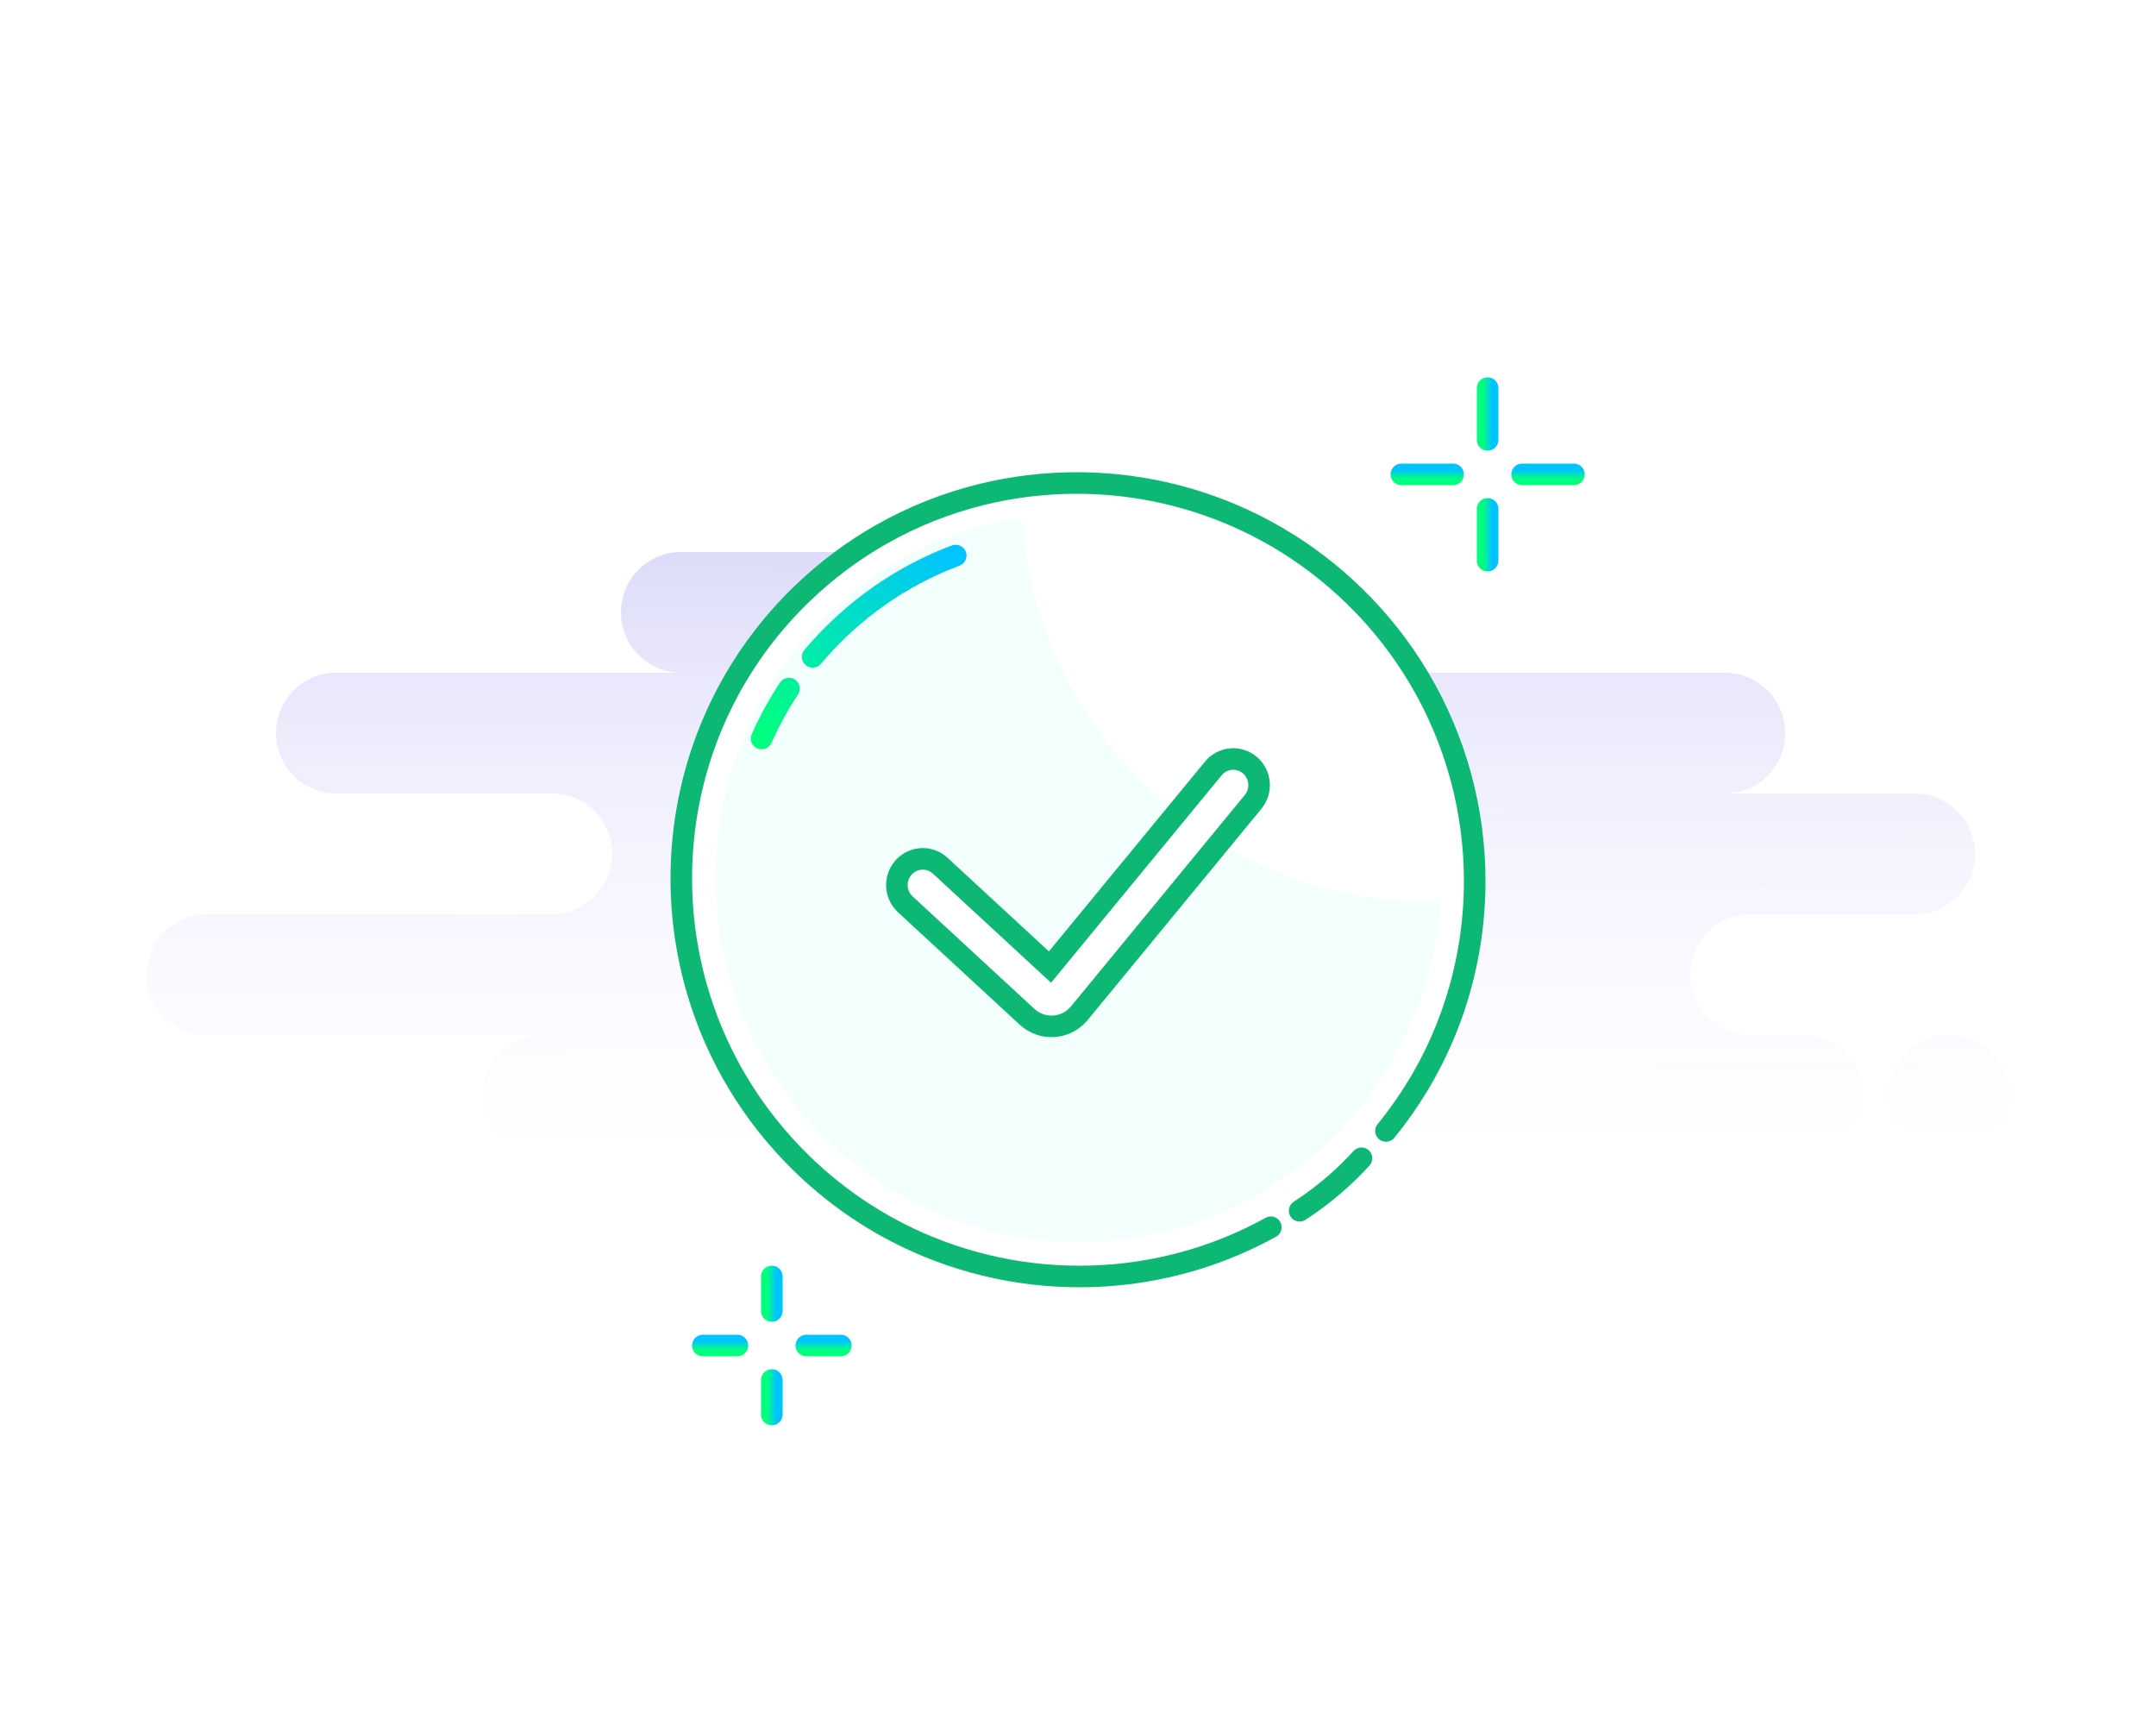 <svg width="250" height="200" viewBox="0 0 250 200" fill="none" xmlns="http://www.w3.org/2000/svg">
<rect width="250" height="200" fill="white"/>
<path fill-rule="evenodd" clip-rule="evenodd" d="M63 134H154C154.515 134 155.017 133.944 155.5 133.839C155.983 133.944 156.485 134 157 134H209C212.866 134 216 130.866 216 127C216 123.134 212.866 120 209 120H203C199.134 120 196 116.866 196 113C196 109.134 199.134 106 203 106H222C225.866 106 229 102.866 229 99C229 95.134 225.866 92 222 92H200C203.866 92 207 88.866 207 85C207 81.134 203.866 78 200 78H136C139.866 78 143 74.866 143 71C143 67.134 139.866 64 136 64H79C75.134 64 72 67.134 72 71C72 74.866 75.134 78 79 78H39C35.134 78 32 81.134 32 85C32 88.866 35.134 92 39 92H64C67.866 92 71 95.134 71 99C71 102.866 67.866 106 64 106H24C20.134 106 17 109.134 17 113C17 116.866 20.134 120 24 120H63C59.134 120 56 123.134 56 127C56 130.866 59.134 134 63 134ZM226 134C229.866 134 233 130.866 233 127C233 123.134 229.866 120 226 120C222.134 120 219 123.134 219 127C219 130.866 222.134 134 226 134Z" fill="url(#paint0_linear_2314_80754)"/>
<path d="M172.5 45V51" stroke="url(#paint1_linear_2314_80754)" stroke-width="2.5" stroke-linecap="round" stroke-linejoin="round"/>
<path d="M172.5 59V65" stroke="url(#paint2_linear_2314_80754)" stroke-width="2.5" stroke-linecap="round" stroke-linejoin="round"/>
<path d="M162.5 55H168.5" stroke="url(#paint3_linear_2314_80754)" stroke-width="2.5" stroke-linecap="round" stroke-linejoin="round"/>
<path d="M176.5 55H182.5" stroke="url(#paint4_linear_2314_80754)" stroke-width="2.5" stroke-linecap="round" stroke-linejoin="round"/>
<path d="M89.5 148V152" stroke="url(#paint5_linear_2314_80754)" stroke-width="2.5" stroke-linecap="round" stroke-linejoin="round"/>
<path d="M89.5 160V164" stroke="url(#paint6_linear_2314_80754)" stroke-width="2.5" stroke-linecap="round" stroke-linejoin="round"/>
<path d="M81.5 156H85.5" stroke="url(#paint7_linear_2314_80754)" stroke-width="2.5" stroke-linecap="round" stroke-linejoin="round"/>
<path d="M93.5 156H97.5" stroke="url(#paint8_linear_2314_80754)" stroke-width="2.5" stroke-linecap="round" stroke-linejoin="round"/>
<path fill-rule="evenodd" clip-rule="evenodd" d="M160.711 131.126C162.102 129.423 163.352 127.642 164.461 125.799C166.901 121.744 168.66 117.388 169.734 112.897C170.821 108.356 171.209 103.676 170.894 99.03C170.62 94.976 169.811 90.948 168.465 87.06C167.131 83.203 165.268 79.484 162.875 76.015C161.45 73.948 159.836 71.97 158.034 70.104C155.388 67.364 152.486 65.022 149.402 63.079C146.089 60.991 142.566 59.363 138.926 58.198C134.368 56.739 129.628 56.005 124.886 56C121.197 55.996 117.507 56.433 113.902 57.312C109.845 58.303 105.895 59.854 102.177 61.969C98.908 63.828 95.817 66.123 92.988 68.855C89.433 72.287 86.553 76.157 84.351 80.299C82.196 84.353 80.69 88.668 79.837 93.089C78.957 97.643 78.771 102.309 79.279 106.918C79.938 112.891 81.764 118.768 84.764 124.179C86.684 127.641 89.084 130.912 91.966 133.896C96.542 138.634 101.883 142.183 107.604 144.535C114.562 147.397 122.081 148.489 129.465 147.8C135.662 147.221 141.765 145.387 147.361 142.29" fill="white"/>
<path d="M160.711 131.126C162.102 129.423 163.352 127.642 164.461 125.799C166.901 121.744 168.66 117.388 169.734 112.897C170.821 108.356 171.209 103.676 170.894 99.03C170.62 94.976 169.811 90.948 168.465 87.06C167.131 83.203 165.268 79.484 162.875 76.015C161.45 73.948 159.836 71.97 158.034 70.104C155.388 67.364 152.486 65.022 149.402 63.079C146.089 60.991 142.566 59.363 138.926 58.198C134.368 56.739 129.628 56.005 124.886 56C121.197 55.996 117.507 56.433 113.902 57.312C109.845 58.303 105.895 59.854 102.177 61.969C98.908 63.828 95.817 66.123 92.988 68.855C89.433 72.287 86.553 76.157 84.351 80.299C82.196 84.353 80.69 88.668 79.837 93.089C78.957 97.643 78.771 102.309 79.279 106.918C79.938 112.891 81.764 118.768 84.764 124.179C86.684 127.641 89.084 130.912 91.966 133.896C96.542 138.634 101.883 142.183 107.604 144.535C114.562 147.397 122.081 148.489 129.465 147.8C135.662 147.221 141.765 145.387 147.361 142.29" stroke="#0DB774" stroke-width="2.5" stroke-linecap="round" stroke-linejoin="round"/>
<path fill-rule="evenodd" clip-rule="evenodd" d="M150.7 140.378C153.607 138.508 156.19 136.174 157.871 134.291L150.7 140.378Z" fill="white"/>
<path d="M150.7 140.378C153.607 138.508 156.19 136.174 157.871 134.291" stroke="#0DB774" stroke-width="2.5" stroke-linecap="round"/>
<path d="M167 104.617C166.714 104.622 166.427 104.625 166.14 104.625C140.886 104.625 120.209 84.936 118.476 60C98.375 63.171 83 80.653 83 101.743C83 125.081 101.825 144 125.048 144C147.309 144 165.53 126.615 167 104.617Z" fill="#F3FFFD"/>
<path fill-rule="evenodd" clip-rule="evenodd" d="M109.023 100.373C107.8 99.243 105.903 99.33 104.785 100.567C103.668 101.803 103.753 103.721 104.977 104.851L119.096 117.889C120.808 119.47 123.465 119.349 125.029 117.618C125.095 117.544 125.095 117.544 125.158 117.469L145.307 92.972C146.366 91.684 146.192 89.772 144.918 88.701C143.644 87.63 141.752 87.806 140.693 89.094L121.75 112.125L109.023 100.373Z" fill="white" stroke="#0DB774" stroke-width="2.5" stroke-linecap="round"/>
<path fill-rule="evenodd" clip-rule="evenodd" d="M110.824 64.413C108.874 65.145 106.969 66.034 105.128 67.081C102.269 68.707 99.565 70.715 97.09 73.105C96.075 74.085 95.124 75.105 94.235 76.161M91.485 79.838C90.778 80.906 90.128 82 89.534 83.118C89.096 83.943 88.688 84.78 88.311 85.629" fill="white"/>
<path d="M111.263 65.584C111.909 65.341 112.237 64.62 111.994 63.974C111.752 63.328 111.031 63 110.385 63.243L111.263 65.584ZM105.128 67.081L105.746 68.167L105.128 67.081ZM97.09 73.105L96.222 72.206L97.09 73.105ZM93.279 75.356C92.834 75.884 92.902 76.673 93.43 77.117C93.958 77.562 94.747 77.494 95.191 76.966L93.279 75.356ZM92.528 80.528C92.909 79.952 92.751 79.176 92.175 78.795C91.599 78.414 90.824 78.572 90.443 79.148L92.528 80.528ZM89.534 83.118L90.638 83.704L90.638 83.704L89.534 83.118ZM87.168 85.121C86.888 85.751 87.172 86.49 87.803 86.771C88.433 87.051 89.172 86.767 89.453 86.136L87.168 85.121ZM110.385 63.243C108.373 63.997 106.409 64.914 104.51 65.994L105.746 68.167C107.529 67.153 109.374 66.292 111.263 65.584L110.385 63.243ZM104.51 65.994C101.56 67.672 98.772 69.742 96.222 72.206L97.958 74.004C100.357 71.687 102.977 69.743 105.746 68.167L104.51 65.994ZM96.222 72.206C95.176 73.215 94.195 74.267 93.279 75.356L95.191 76.966C96.052 75.943 96.975 74.954 97.958 74.004L96.222 72.206ZM90.443 79.148C89.714 80.249 89.043 81.379 88.43 82.531L90.638 83.704C91.213 82.622 91.843 81.562 92.528 80.528L90.443 79.148ZM88.43 82.531C87.978 83.382 87.557 84.246 87.168 85.121L89.453 86.136C89.818 85.315 90.213 84.504 90.638 83.704L88.43 82.531Z" fill="url(#paint9_linear_2314_80754)"/>
<defs>
<linearGradient id="paint0_linear_2314_80754" x1="127.001" y1="134.014" x2="126.991" y2="63.984" gradientUnits="userSpaceOnUse">
<stop stop-color="#F0EEFF" stop-opacity="0"/>
<stop offset="0.5" stop-color="#E9E8FD" stop-opacity="0.5"/>
<stop offset="1" stop-color="#DDDCF9"/>
</linearGradient>
<linearGradient id="paint1_linear_2314_80754" x1="172" y1="48" x2="173" y2="48" gradientUnits="userSpaceOnUse">
<stop stop-color="#00FF7C"/>
<stop offset="1" stop-color="#00C4FF"/>
</linearGradient>
<linearGradient id="paint2_linear_2314_80754" x1="172" y1="62" x2="173" y2="62" gradientUnits="userSpaceOnUse">
<stop stop-color="#00FF7C"/>
<stop offset="1" stop-color="#00C4FF"/>
</linearGradient>
<linearGradient id="paint3_linear_2314_80754" x1="165.5" y1="55.5" x2="165.5" y2="54.5" gradientUnits="userSpaceOnUse">
<stop stop-color="#00FF7C"/>
<stop offset="1" stop-color="#00C4FF"/>
</linearGradient>
<linearGradient id="paint4_linear_2314_80754" x1="179.5" y1="55.5" x2="179.5" y2="54.5" gradientUnits="userSpaceOnUse">
<stop stop-color="#00FF7C"/>
<stop offset="1" stop-color="#00C4FF"/>
</linearGradient>
<linearGradient id="paint5_linear_2314_80754" x1="89" y1="150" x2="90" y2="150" gradientUnits="userSpaceOnUse">
<stop stop-color="#00FF7C"/>
<stop offset="1" stop-color="#00C4FF"/>
</linearGradient>
<linearGradient id="paint6_linear_2314_80754" x1="89" y1="162" x2="90" y2="162" gradientUnits="userSpaceOnUse">
<stop stop-color="#00FF7C"/>
<stop offset="1" stop-color="#00C4FF"/>
</linearGradient>
<linearGradient id="paint7_linear_2314_80754" x1="83.5" y1="156.5" x2="83.5" y2="155.5" gradientUnits="userSpaceOnUse">
<stop stop-color="#00FF7C"/>
<stop offset="1" stop-color="#00C4FF"/>
</linearGradient>
<linearGradient id="paint8_linear_2314_80754" x1="95.5" y1="156.5" x2="95.5" y2="155.5" gradientUnits="userSpaceOnUse">
<stop stop-color="#00FF7C"/>
<stop offset="1" stop-color="#00C4FF"/>
</linearGradient>
<linearGradient id="paint9_linear_2314_80754" x1="87.434" y1="84.715" x2="109.682" y2="63.23" gradientUnits="userSpaceOnUse">
<stop stop-color="#00FF7C"/>
<stop offset="1" stop-color="#00C4FF"/>
</linearGradient>
</defs>
</svg>
